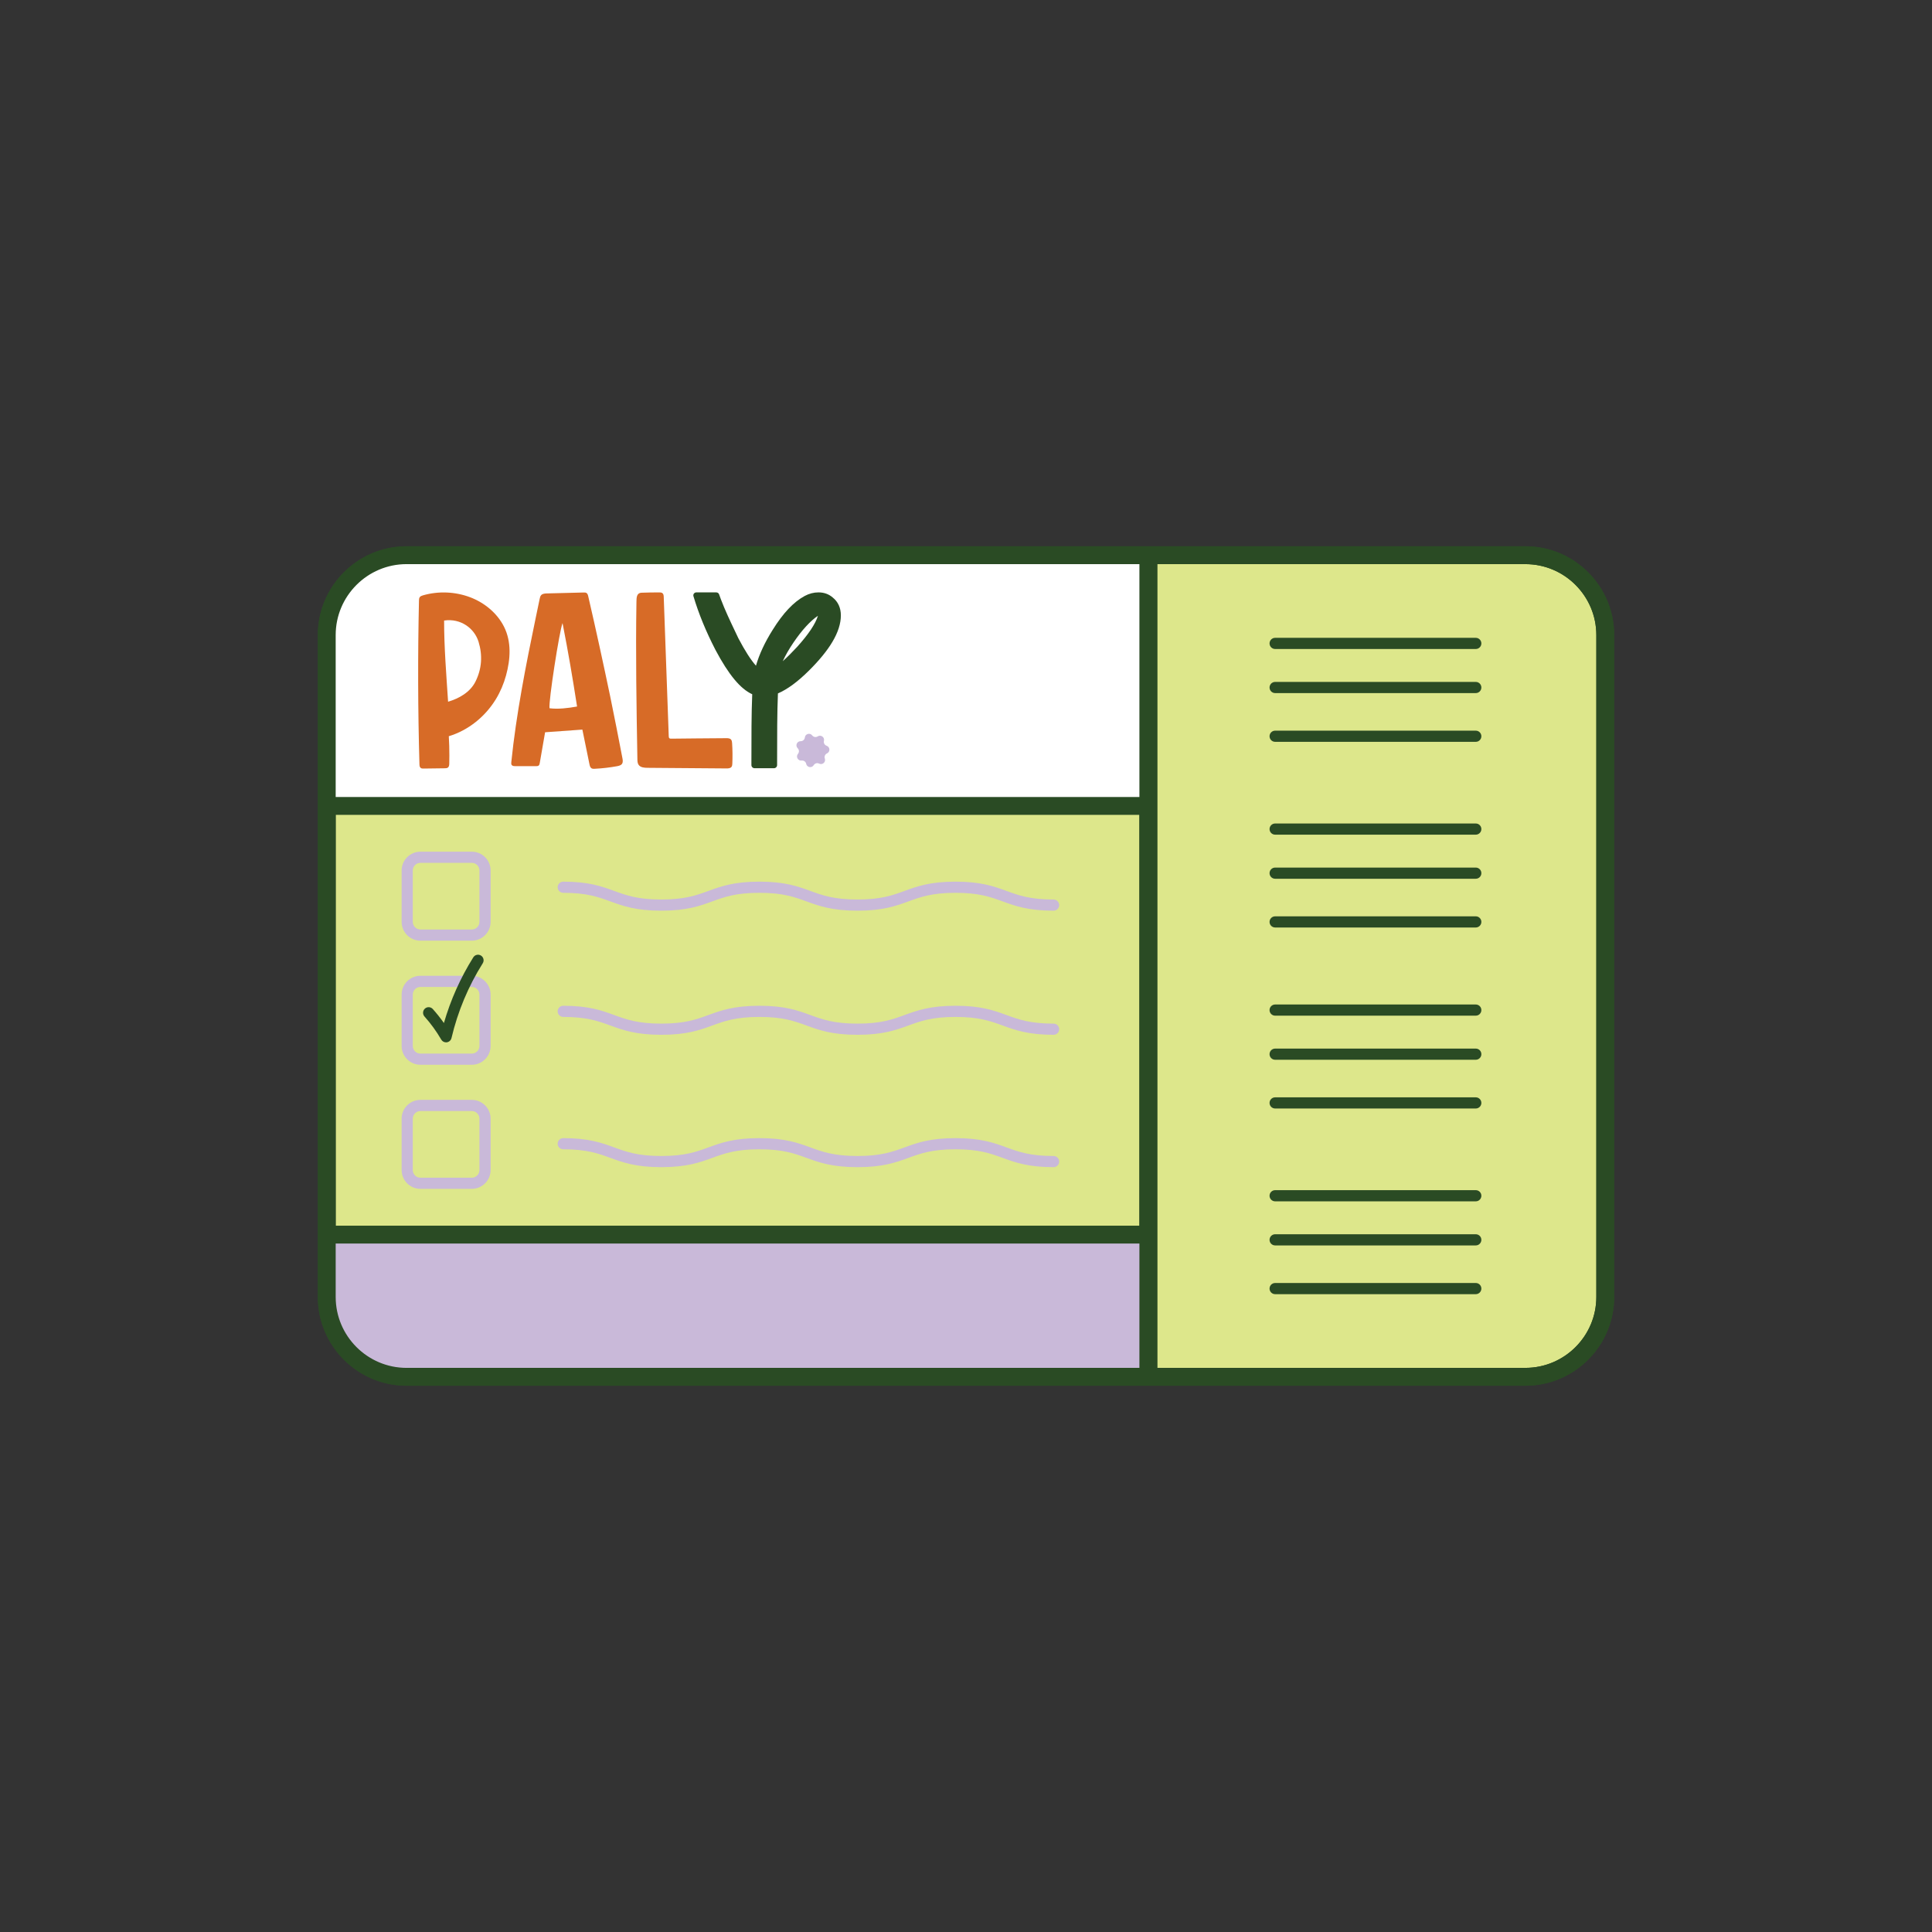 <?xml version="1.0" encoding="utf-8"?>
<!-- Generator: Adobe Illustrator 28.2.0, SVG Export Plug-In . SVG Version: 6.00 Build 0)  -->
<svg version="1.1" xmlns="http://www.w3.org/2000/svg" xmlns:xlink="http://www.w3.org/1999/xlink" x="0px" y="0px"
	 viewBox="0 0 1000 1000" style="enable-background:new 0 0 1000 1000;" xml:space="preserve">
<rect x="0" y="0" width="1000" height="1000" fill="#333333" stroke="none"/>
<style type="text/css">
	.st0{fill:#DDE78B;}
	.st1{fill:#D76B27;}
	.st2{fill:#BFA8D1;}
	.st3{fill:#2A4B24;}
	.st4{fill:#FFFFFF;stroke:#2A4B24;stroke-width:8;stroke-linecap:round;stroke-linejoin:round;stroke-miterlimit:10;}
	.st5{fill:#C9B9D9;}
	.st6{fill:#FFFFFF;}
	.st7{fill:#FFFFFF;stroke:#C9B9D9;stroke-width:5;stroke-linecap:round;stroke-linejoin:round;stroke-miterlimit:10;}
	.st8{fill:none;stroke:#D76B27;stroke-width:5;stroke-linecap:round;stroke-linejoin:round;stroke-miterlimit:10;}
	.st9{fill:none;stroke:#2A4B24;stroke-width:8;stroke-linecap:round;stroke-linejoin:round;stroke-miterlimit:10;}
	.st10{fill:#BA5327;}
	.st11{fill:none;}
	.st12{fill:#C9B9D9;stroke:#DDE78B;stroke-width:5;stroke-miterlimit:10;}
	.st13{fill:#C1CFDA;}
	.st14{fill:none;stroke:#DDE78B;stroke-width:5;stroke-miterlimit:10;}
	.st15{fill:#2A4B24;stroke:#FFFFFF;stroke-width:3;stroke-miterlimit:10;}
	.st16{fill:#F2F2F2;}
	.st17{fill:none;stroke:#2A4B24;stroke-width:5;stroke-linecap:round;stroke-linejoin:round;}
	.st18{fill:none;stroke:#2A4B24;stroke-width:5;stroke-linecap:round;stroke-linejoin:round;stroke-dasharray:32.562,32.562;}
	.st19{fill:#DDE78B;stroke:#2A4B24;stroke-width:8;stroke-linecap:round;stroke-linejoin:round;stroke-miterlimit:10;}
	.st20{fill:none;stroke:#C9B9D9;stroke-width:8;stroke-linecap:round;stroke-linejoin:round;stroke-miterlimit:10;}
	.st21{fill:none;stroke:#D76B27;stroke-width:10;stroke-linecap:round;stroke-linejoin:round;stroke-miterlimit:10;}
	.st22{fill:#DDE78B;stroke:#DDE78B;stroke-width:4;stroke-miterlimit:10;}
	.st23{fill:none;stroke:#D76B27;stroke-miterlimit:10;}
	.st24{fill:none;stroke:#D76B27;stroke-width:7;stroke-linecap:round;stroke-miterlimit:10;}
	.st25{fill:none;stroke:#2A4B24;stroke-width:7;stroke-linecap:round;stroke-linejoin:round;stroke-miterlimit:10;}
	.st26{fill:none;stroke:#C9B9D9;stroke-width:7;stroke-linecap:round;stroke-linejoin:round;stroke-miterlimit:10;}
	.st27{fill:#C9B9D9;stroke:#D76B27;stroke-width:8;stroke-miterlimit:10;}
	.st28{fill:#DDE78B;stroke:#D76B27;stroke-width:5;stroke-miterlimit:10;}
	.st29{fill:#DDE78B;stroke:#2A4B24;stroke-width:8;stroke-miterlimit:10;}
	.st30{fill:#D76C28;}
	.st31{fill:#D76D29;}
	.st32{fill:#D76D2A;}
	.st33{fill:#D86E2B;}
	.st34{fill:#D86F2C;}
	.st35{fill:#D8702D;}
	.st36{fill:#D8702E;}
	.st37{fill:#D8712F;}
	.st38{fill:#D97130;}
	.st39{fill:#D97231;}
	.st40{fill:#D97332;}
	.st41{fill:#D97433;}
	.st42{fill:#D97434;}
	.st43{fill:#D97535;}
	.st44{fill:#DA7536;}
	.st45{fill:#DA7636;}
	.st46{fill:#DA7637;}
	.st47{fill:#DA7738;}
	.st48{fill:#DA7839;}
	.st49{fill:#DA783A;}
	.st50{fill:#DB793B;}
	.st51{fill:#DB793C;}
	.st52{fill:#DB7A3C;}
	.st53{fill:#DB7B3D;}
	.st54{fill:#DB7B3E;}
	.st55{fill:#DB7C3F;}
	.st56{fill:#DB7C40;}
	.st57{fill:#DC7D41;}
	.st58{fill:#DC7E42;}
	.st59{fill:#DC7F43;}
	.st60{fill:#DC7F44;}
	.st61{fill:#DC8045;}
	.st62{fill:#DD8046;}
	.st63{fill:#DD8147;}
	.st64{fill:#DD8248;}
	.st65{fill:#DD8349;}
	.st66{fill:#DD834A;}
	.st67{fill:#DE844B;}
	.st68{fill:#DE844C;}
	.st69{fill:#DE854C;}
	.st70{fill:#DE864D;}
	.st71{fill:#DE864E;}
	.st72{fill:#DE874F;}
	.st73{fill:#DE8750;}
	.st74{fill:#DF8851;}
	.st75{fill:#DF8852;}
	.st76{fill:#DF8952;}
	.st77{fill:#DF8A53;}
	.st78{fill:#DF8A54;}
	.st79{fill:#DF8B55;}
	.st80{fill:#E08B56;}
	.st81{fill:#E08C57;}
	.st82{fill:#E08D58;}
	.st83{fill:#E08E59;}
	.st84{fill:#E08E5A;}
	.st85{fill:#E18F5B;}
	.st86{fill:#E18F5C;}
	.st87{fill:#E1905D;}
	.st88{fill:#E1915E;}
	.st89{fill:#E1925F;}
	.st90{fill:#E19260;}
	.st91{fill:#E29361;}
	.st92{fill:#E29362;}
	.st93{fill:#E29462;}
	.st94{fill:#E29563;}
	.st95{fill:#E29564;}
	.st96{fill:#E29665;}
	.st97{fill:#E39666;}
	.st98{fill:#E39767;}
	.st99{fill:#E39768;}
	.st100{fill:#E39868;}
	.st101{fill:#E39969;}
	.st102{fill:#E3996A;}
	.st103{fill:#E49A6B;}
	.st104{fill:#E49A6C;}
	.st105{fill:#E49B6D;}
	.st106{fill:#E49C6E;}
	.st107{fill:#E49D6F;}
	.st108{fill:#E49D70;}
	.st109{fill:#E59E71;}
	.st110{fill:#E59E72;}
	.st111{fill:#E59F73;}
	.st112{fill:#E5A073;}
	.st113{fill:#E5A074;}
	.st114{fill:#E5A175;}
	.st115{fill:#E6A176;}
	.st116{fill:#E6A277;}
	.st117{fill:#E6A278;}
	.st118{fill:#E6A378;}
	.st119{fill:#E6A479;}
	.st120{fill:#E6A47A;}
	.st121{fill:#E6A57B;}
	.st122{fill:#E7A57C;}
	.st123{fill:#E7A67D;}
	.st124{fill:#E7A67E;}
	.st125{fill:#E7A77E;}
	.st126{fill:#E7A87F;}
	.st127{fill:#E7A880;}
	.st128{fill:#E8A981;}
	.st129{fill:#E8A982;}
	.st130{fill:#E8AA83;}
	.st131{fill:#E8AB83;}
	.st132{fill:#E8AB84;}
	.st133{fill:#E8AC85;}
	.st134{fill:#E9AC86;}
	.st135{fill:#E9AD87;}
	.st136{fill:#E9AD88;}
	.st137{fill:#E9AE89;}
	.st138{fill:#E9AF89;}
	.st139{fill:#E9AF8A;}
	.st140{fill:#E9B08B;}
	.st141{fill:#EAB08C;}
	.st142{fill:#EAB18D;}
	.st143{fill:#EAB18E;}
	.st144{fill:#EAB28E;}
	.st145{fill:#EAB38F;}
	.st146{fill:#EAB390;}
	.st147{fill:#EBB491;}
	.st148{fill:#EBB492;}
	.st149{fill:#EBB593;}
	.st150{fill:#EBB694;}
	.st151{fill:#EBB795;}
	.st152{fill:#ECB796;}
	.st153{fill:#ECB897;}
	.st154{fill:#ECB898;}
	.st155{fill:#ECB999;}
	.st156{fill:#ECBA99;}
	.st157{fill:#ECBA9A;}
	.st158{fill:#ECBB9B;}
	.st159{fill:#EDBB9C;}
	.st160{fill:#EDBC9D;}
	.st161{fill:#EDBC9E;}
	.st162{fill:#EDBD9F;}
	.st163{fill:#EDBE9F;}
	.st164{fill:#EDBEA0;}
	.st165{fill:#EEBFA1;}
	.st166{fill:#EEBFA2;}
	.st167{fill:#EEC0A3;}
	.st168{fill:#EEC1A4;}
	.st169{fill:#EEC2A5;}
	.st170{fill:#EFC2A6;}
	.st171{fill:#EFC3A7;}
	.st172{fill:#EFC3A8;}
	.st173{fill:#EFC4A9;}
	.st174{fill:#EFC5AA;}
	.st175{fill:#EFC6AB;}
	.st176{fill:#F0C6AC;}
	.st177{fill:#F0C7AD;}
	.st178{fill:#F0C7AE;}
	.st179{fill:#F0C8AF;}
	.st180{fill:#F0C9AF;}
	.st181{fill:#F0C9B0;}
	.st182{fill:#F1CAB1;}
	.st183{fill:#F1CAB2;}
	.st184{fill:#F1CBB3;}
	.st185{fill:#F1CCB4;}
	.st186{fill:#F1CCB5;}
	.st187{fill:#F1CDB5;}
	.st188{fill:#F1CDB6;}
	.st189{fill:#F2CEB7;}
	.st190{fill:#F2CEB8;}
	.st191{fill:#F2CFB9;}
	.st192{fill:#F2D0BA;}
	.st193{fill:#F2D1BB;}
	.st194{fill:#F3D1BC;}
	.st195{fill:#F3D2BD;}
	.st196{fill:#F3D2BE;}
	.st197{fill:#F3D3BF;}
	.st198{fill:#F3D4C0;}
	.st199{fill:#F4D5C1;}
	.st200{fill:#F4D5C2;}
	.st201{fill:#F4D6C3;}
	.st202{fill:#F4D6C4;}
	.st203{fill:#F4D7C5;}
	.st204{fill:#F4D8C5;}
	.st205{fill:#F4D8C6;}
	.st206{fill:#F5D9C7;}
	.st207{fill:#F5D9C8;}
	.st208{fill:#F5DAC9;}
	.st209{fill:#F5DBCA;}
	.st210{fill:#F5DBCB;}
	.st211{fill:#F5DCCB;}
	.st212{fill:#F6DCCC;}
	.st213{fill:#F6DDCD;}
	.st214{fill:#F6DDCE;}
	.st215{fill:#F6DECF;}
	.st216{fill:#F6DFD0;}
	.st217{fill:#F7E0D1;}
	.st218{fill:#F7E0D2;}
	.st219{fill:#F7E1D3;}
	.st220{fill:#F7E1D4;}
	.st221{fill:#F7E2D5;}
	.st222{fill:#F7E3D6;}
	.st223{fill:#F8E4D7;}
	.st224{fill:#F8E4D8;}
	.st225{fill:#F8E5D9;}
	.st226{fill:#F8E6DA;}
	.st227{fill:#F8E6DB;}
	.st228{fill:#F8E7DB;}
	.st229{fill:#F9E7DC;}
	.st230{fill:#F9E8DD;}
	.st231{fill:#F9E8DE;}
	.st232{fill:#F9E9DF;}
	.st233{fill:#F9EAE0;}
	.st234{fill:#F9EAE1;}
	.st235{fill:#F9EBE1;}
	.st236{fill:#FAEBE2;}
	.st237{fill:#FAECE3;}
	.st238{fill:#FAECE4;}
	.st239{fill:#FAEDE5;}
	.st240{fill:#FAEEE6;}
	.st241{fill:#FBEFE7;}
	.st242{fill:#FBEFE8;}
	.st243{fill:#FBF0E9;}
	.st244{fill:#FBF1EA;}
	.st245{fill:#FBF1EB;}
	.st246{fill:#FBF2EC;}
	.st247{fill:#FCF2EC;}
	.st248{fill:#FCF3ED;}
	.st249{fill:#FCF3EE;}
	.st250{fill:#FCF4EF;}
	.st251{fill:#FCF5F0;}
	.st252{fill:#FCF5F1;}
	.st253{fill:#FCF6F1;}
	.st254{fill:#FDF6F2;}
	.st255{fill:#FDF7F3;}
	.st256{fill:#FDF7F4;}
	.st257{fill:#FDF8F5;}
	.st258{fill:#FDF9F6;}
	.st259{fill:#FDF9F7;}
	.st260{fill:#FEFAF7;}
	.st261{fill:#FEFAF8;}
	.st262{fill:#FEFBF9;}
	.st263{fill:#FEFCFA;}
	.st264{fill:#FEFCFB;}
	.st265{fill:#FEFDFC;}
	.st266{fill:#FFFDFC;}
	.st267{fill:#FFFEFD;}
	.st268{fill:#FFFEFE;}
	.st269{fill:none;stroke:#FFFFFF;stroke-width:8;stroke-linecap:round;stroke-linejoin:round;stroke-miterlimit:10;}
	.st270{fill:#FFFFFF;stroke:#D76B27;stroke-width:5;stroke-linecap:round;stroke-linejoin:round;stroke-miterlimit:10;}
	.st271{opacity:0.11;fill:#808080;}
	.st272{fill:#C9B9D9;stroke:#D76B27;stroke-width:5;stroke-linecap:round;stroke-linejoin:round;stroke-miterlimit:10;}
	.st273{fill:#FFFFFF;stroke:#D76B27;stroke-width:3;stroke-linecap:round;stroke-linejoin:round;stroke-miterlimit:10;}
	.st274{fill:none;stroke:#C9B9D9;stroke-width:3;stroke-linecap:round;stroke-miterlimit:10;}
	.st275{fill:#DC7E43;}
	.st276{opacity:0.48;fill:#DDE78B;}
	.st277{opacity:0.11;}
	.st278{fill:#808080;}
	.st279{fill:none;stroke:#000000;stroke-width:8;stroke-linecap:round;stroke-miterlimit:10;}
	.st280{fill:none;stroke:#2A4B24;stroke-width:8;stroke-miterlimit:10;}
	.st281{fill:none;stroke:#2A4B24;stroke-width:5;stroke-linecap:round;stroke-miterlimit:10;}
	.st282{fill:none;stroke:#C9B9D9;stroke-width:5;stroke-linecap:round;stroke-miterlimit:10;}
	.st283{fill:none;stroke:#2A4B24;stroke-width:5;stroke-linecap:round;stroke-linejoin:round;stroke-miterlimit:10;}
</style>
<g id="Layer_1">
	<g>
		<g>
			<path class="st0" d="M789.54,712.63H210.46c-22.83,0-41.33-18.5-41.33-41.33V328.7c0-22.83,18.5-41.33,41.33-41.33h579.09
				c22.83,0,41.33,18.5,41.33,41.33v342.6C830.88,694.12,812.37,712.63,789.54,712.63z"/>
			<path class="st3" d="M789.54,717.25H210.46c-25.34,0-45.95-20.61-45.95-45.95V328.7c0-25.34,20.61-45.95,45.95-45.95h579.09
				c25.34,0,45.95,20.61,45.95,45.95v342.6C835.5,696.64,814.88,717.25,789.54,717.25z M210.46,291.99
				c-20.24,0-36.71,16.47-36.71,36.71v342.6c0,20.24,16.47,36.71,36.71,36.71h579.09c20.24,0,36.71-16.47,36.71-36.71V328.7
				c0-20.24-16.47-36.71-36.71-36.71H210.46z"/>
		</g>
		<g>
			<rect x="589.76" y="287.37" class="st3" width="9.24" height="425.26"/>
		</g>
		<g>
			<path class="st5" d="M594.38,710.45H203.71c-19.1,0-34.58-15.48-34.58-34.58v-36.83h425.26V710.45z"/>
		</g>
		<g>
			<line class="st0" x1="594.38" y1="639.03" x2="169.13" y2="639.03"/>
			<rect x="169.13" y="634.41" class="st3" width="425.26" height="9.24"/>
		</g>
		<g>
			<path class="st6" d="M594.38,414.33H169.13v-87.44c0-21.83,17.7-39.52,39.52-39.52h385.74V414.33z"/>
		</g>
		<g>
			<path class="st3" d="M789.54,717.25H210.46c-25.34,0-45.95-20.61-45.95-45.95V328.7c0-25.34,20.61-45.95,45.95-45.95h579.09
				c25.34,0,45.95,20.61,45.95,45.95v342.6C835.5,696.64,814.88,717.25,789.54,717.25z M210.46,291.99
				c-20.24,0-36.71,16.47-36.71,36.71v342.6c0,20.24,16.47,36.71,36.71,36.71h579.09c20.24,0,36.71-16.47,36.71-36.71V328.7
				c0-20.24-16.47-36.71-36.71-36.71H210.46z"/>
		</g>
		<g>
			<rect x="589.76" y="287.37" class="st3" width="9.24" height="425.26"/>
		</g>
		<g>
			<line class="st0" x1="594.38" y1="417.15" x2="169.13" y2="417.15"/>
			<rect x="169.13" y="412.53" class="st3" width="425.26" height="9.24"/>
		</g>
		<g>
			<g>
				<path class="st3" d="M763.86,335.92H660.01c-1.6,0-2.89-1.29-2.89-2.89c0-1.6,1.29-2.89,2.89-2.89h103.85
					c1.6,0,2.89,1.29,2.89,2.89C766.75,334.63,765.45,335.92,763.86,335.92z"/>
			</g>
			<g>
				<path class="st3" d="M763.86,358.74H660.01c-1.6,0-2.89-1.29-2.89-2.89c0-1.6,1.29-2.89,2.89-2.89h103.85
					c1.6,0,2.89,1.29,2.89,2.89C766.75,357.45,765.45,358.74,763.86,358.74z"/>
			</g>
			<g>
				<path class="st3" d="M763.86,383.97H660.01c-1.6,0-2.89-1.29-2.89-2.89c0-1.6,1.29-2.89,2.89-2.89h103.85
					c1.6,0,2.89,1.29,2.89,2.89C766.75,382.68,765.45,383.97,763.86,383.97z"/>
			</g>
			<g>
				<path class="st3" d="M763.86,432.02H660.01c-1.6,0-2.89-1.29-2.89-2.89s1.29-2.89,2.89-2.89h103.85c1.6,0,2.89,1.29,2.89,2.89
					S765.45,432.02,763.86,432.02z"/>
			</g>
			<g>
				<path class="st3" d="M763.86,454.84H660.01c-1.6,0-2.89-1.29-2.89-2.89c0-1.6,1.29-2.89,2.89-2.89h103.85
					c1.6,0,2.89,1.29,2.89,2.89C766.75,453.55,765.45,454.84,763.86,454.84z"/>
			</g>
			<g>
				<path class="st3" d="M763.86,480.07H660.01c-1.6,0-2.89-1.29-2.89-2.89c0-1.6,1.29-2.89,2.89-2.89h103.85
					c1.6,0,2.89,1.29,2.89,2.89C766.75,478.77,765.45,480.07,763.86,480.07z"/>
			</g>
			<g>
				<path class="st3" d="M763.86,525.71H660.01c-1.6,0-2.89-1.29-2.89-2.89c0-1.6,1.29-2.89,2.89-2.89h103.85
					c1.6,0,2.89,1.29,2.89,2.89C766.75,524.42,765.45,525.71,763.86,525.71z"/>
			</g>
			<g>
				<path class="st3" d="M763.86,548.53H660.01c-1.6,0-2.89-1.29-2.89-2.89c0-1.6,1.29-2.89,2.89-2.89h103.85
					c1.6,0,2.89,1.29,2.89,2.89C766.75,547.24,765.45,548.53,763.86,548.53z"/>
			</g>
			<g>
				<path class="st3" d="M763.86,573.76H660.01c-1.6,0-2.89-1.29-2.89-2.89s1.29-2.89,2.89-2.89h103.85c1.6,0,2.89,1.29,2.89,2.89
					S765.45,573.76,763.86,573.76z"/>
			</g>
			<g>
				<path class="st3" d="M763.86,621.81H660.01c-1.6,0-2.89-1.29-2.89-2.89s1.29-2.89,2.89-2.89h103.85c1.6,0,2.89,1.29,2.89,2.89
					S765.45,621.81,763.86,621.81z"/>
			</g>
			<g>
				<path class="st3" d="M763.86,644.63H660.01c-1.6,0-2.89-1.29-2.89-2.89s1.29-2.89,2.89-2.89h103.85c1.6,0,2.89,1.29,2.89,2.89
					S765.45,644.63,763.86,644.63z"/>
			</g>
			<g>
				<path class="st3" d="M763.86,669.86H660.01c-1.6,0-2.89-1.29-2.89-2.89s1.29-2.89,2.89-2.89h103.85c1.6,0,2.89,1.29,2.89,2.89
					S765.45,669.86,763.86,669.86z"/>
			</g>
		</g>
		<g>
			<g>
				<g>
					<g>
						<path class="st1" d="M232.59,391.08c0,1.2-0.02,2.94-0.05,4.14c-0.02,0.74-0.08,1.57-0.66,2.04c-0.45,0.37-1.08,0.39-1.66,0.4
							c-3.66,0.05-7.32,0.09-10.97,0.14c-0.51,0.01-1.05,0-1.46-0.29c-0.59-0.43-0.67-1.26-0.69-1.99
							c-0.8-28.03-0.88-56.63-0.24-84.67c0.01-0.6,0.04-1.23,0.38-1.73c0.38-0.55,1.07-0.79,1.72-0.98
							c7.98-2.29,16.71-1.92,24.47,1.03c7.29,2.78,13.85,8.12,17.41,15.14c4,7.9,3.37,16.95,1.08,25.31
							c-1.18,4.3-2.93,8.45-5.25,12.26c-5.5,9.03-14.25,16.13-24.37,19.19C232.5,384.4,232.6,387.74,232.59,391.08z M231.93,363.21
							c5.68-1.68,11.42-4.91,14.16-10.39c3.31-6.62,3.77-13.59,1.6-20.67c-2.17-6.97-9.25-12.22-17.82-10.96
							C229.87,335.23,231.01,349.05,231.93,363.21z"/>
					</g>
				</g>
				<g>
					<g>
						<path class="st1" d="M282.14,379.02c-0.92,5.12-1.85,10.83-2.77,15.96c-0.08,0.44-0.18,0.91-0.5,1.22
							c-0.38,0.35-0.96,0.37-1.48,0.37c-3.57-0.01-7.15-0.01-10.72-0.02c-0.66,0-1.42-0.05-1.81-0.58c-0.3-0.41-0.27-0.98-0.21-1.49
							c2.51-24.65,7.56-50.3,12.61-74.57c0.69-3.31,1.38-6.63,2.07-9.94c0.14-0.68,0.3-1.41,0.77-1.92
							c0.71-0.78,1.89-0.86,2.94-0.89c6.35-0.16,12.69-0.32,19.04-0.48c0.51-0.01,1.06-0.02,1.49,0.26c0.56,0.36,0.75,1.07,0.9,1.72
							c3.95,17.04,7.82,34.84,11.4,51.97c2.17,10.39,4.27,21.39,6.29,31.81c0.19,0.99,0.36,2.1-0.22,2.93
							c-0.55,0.79-1.59,1.03-2.53,1.21c-3.83,0.7-7.71,1.15-11.6,1.34c-0.56,0.03-1.16,0.04-1.64-0.25
							c-0.68-0.41-0.9-1.27-1.06-2.04c-1.23-5.8-2.45-12.19-3.68-17.99C295,378.1,288.57,378.56,282.14,379.02
							C282.14,379.02,282.14,379.02,282.14,379.02z M291.17,322.51c-1.6,3.96-7.31,40.58-6.74,44.08c4.45,0.57,9.5-0.04,14.26-0.9
							C296.26,350.15,294.2,337.97,291.17,322.51z"/>
					</g>
				</g>
				<g>
					<g>
						<path class="st1" d="M360.34,382.2c5.18-0.04,10.37-0.08,15.55-0.12c0.88-0.01,1.88,0.03,2.47,0.69
							c0.46,0.51,0.54,1.26,0.58,1.95c0.23,3.5,0.26,7.01,0.11,10.52c-0.03,0.59-0.07,1.22-0.43,1.7c-0.56,0.74-1.64,0.8-2.57,0.8
							c-10.32-0.08-20.64-0.16-30.96-0.24c-3.32-0.03-6.64-0.05-9.96-0.08c-1.69-0.01-3.67-0.17-4.61-1.58
							c-0.55-0.83-0.59-1.88-0.61-2.88c-0.47-26.73-0.93-54.6-0.49-81.33c0.04-2.32,0.02-4.72,2.68-4.84
							c3.01-0.13,6.03-0.14,9.05-0.16c0.62,0,1.3,0.01,1.77,0.42c0.54,0.46,0.6,1.26,0.63,1.97c0.86,23.63,1.73,48.4,2.59,72.04
							c0.01,0.38,0.05,0.8,0.34,1.05c0.25,0.21,0.6,0.22,0.93,0.22C351.72,382.27,356.03,382.23,360.34,382.2z"/>
					</g>
				</g>
				<g>
					<g>
						<g>
							<path class="st3" d="M431.01,309.26c-2.01-1.75-4.49-2.64-7.37-2.64c-2.43,0-4.82,0.62-7.11,1.84
								c-2.87,1.54-5.73,3.81-8.49,6.74c-2.71,2.87-5.41,6.48-8.04,10.71c-4.09,6.48-7.02,12.76-8.71,18.66
								c-2.63-2.94-5.7-7.71-9.11-14.2c-0.6-1.29-1.23-2.6-1.83-3.86c-2.52-5.3-5.12-10.78-7.22-16.32l-0.93-2.56
								c-0.22-0.61-0.8-1.01-1.45-1.01h-10.34c-0.49,0-0.94,0.23-1.24,0.62c-0.29,0.39-0.38,0.89-0.24,1.36
								c2.69,9.03,6.41,18.1,11.37,27.74l0.02,0.04c6.84,12.87,12.9,20.17,19.03,22.96c-0.42,10.03-0.42,22.15-0.42,35.02v1.64
								c0,0.9,0.73,1.63,1.63,1.63h10.04c0.9,0,1.63-0.73,1.63-1.63v-1.64c0-13.07,0.01-25.64,0.43-35.45
								c4.95-2.15,10.19-6,16.02-11.78c5.35-5.3,9.45-10.32,12.18-14.92c2.9-4.88,4.37-9.48,4.37-13.65
								C435.24,314.67,433.78,311.46,431.01,309.26z M423.37,318.71c-1.28,4.21-4.93,9.66-10.86,16.21
								c-2.47,2.68-4.94,5.14-7.36,7.32c1.43-3.11,3.3-6.37,5.58-9.71C415.12,326.09,419.37,321.45,423.37,318.71z"/>
						</g>
					</g>
				</g>
			</g>
			<g>
				<path class="st5" d="M421.18,396.04L421.18,396.04c-1.01,1.65-3.51,1.21-3.9-0.69v0c-0.22-1.09-1.25-1.82-2.35-1.69h0
					c-1.92,0.24-3.13-1.99-1.9-3.48l0,0c0.71-0.85,0.65-2.11-0.15-2.89l0,0c-1.38-1.35-0.39-3.69,1.54-3.65h0
					c1.11,0.02,2.05-0.81,2.17-1.91l0,0c0.19-1.92,2.64-2.61,3.81-1.08l0,0c0.67,0.88,1.91,1.1,2.85,0.5l0,0
					c1.62-1.05,3.69,0.44,3.22,2.31l0,0c-0.27,1.08,0.33,2.18,1.38,2.54l0,0c1.83,0.62,1.96,3.16,0.2,3.96l0,0
					c-1.01,0.46-1.5,1.62-1.12,2.66l0,0c0.66,1.82-1.25,3.5-2.97,2.62l0,0C422.98,394.75,421.76,395.09,421.18,396.04z"/>
			</g>
		</g>
		<g>
			<g>
				<g>
					<g>
						<path class="st5" d="M244.21,486.89h-26.6c-5.36,0-9.73-4.36-9.73-9.73v-26.6c0-5.36,4.36-9.73,9.73-9.73h26.6
							c5.36,0,9.73,4.36,9.73,9.73v26.6C253.93,482.53,249.57,486.89,244.21,486.89z M217.61,446.61c-2.18,0-3.95,1.77-3.95,3.95
							v26.6c0,2.18,1.77,3.95,3.95,3.95h26.6c2.18,0,3.95-1.77,3.95-3.95v-26.6c0-2.18-1.77-3.95-3.95-3.95H217.61z"/>
					</g>
				</g>
				<g>
					<g>
						<path class="st5" d="M545.34,471.37c-13.2,0-19.9-2.44-26.37-4.8c-6.28-2.29-12.21-4.45-24.39-4.45s-18.11,2.16-24.39,4.45
							c-6.48,2.36-13.17,4.8-26.37,4.8c-13.2,0-19.89-2.44-26.37-4.8c-6.28-2.29-12.21-4.45-24.39-4.45
							c-12.18,0-18.11,2.16-24.39,4.45c-6.47,2.36-13.17,4.8-26.37,4.8c-13.2,0-19.89-2.44-26.37-4.8
							c-6.28-2.29-12.21-4.45-24.39-4.45c-1.6,0-2.89-1.29-2.89-2.89s1.29-2.89,2.89-2.89c13.2,0,19.89,2.44,26.37,4.8
							c6.28,2.29,12.21,4.45,24.39,4.45c12.18,0,18.11-2.16,24.39-4.45c6.47-2.36,13.17-4.8,26.37-4.8c13.2,0,19.89,2.44,26.37,4.8
							c6.28,2.29,12.21,4.45,24.39,4.45c12.18,0,18.11-2.16,24.39-4.45c6.48-2.36,13.17-4.8,26.37-4.8c13.2,0,19.9,2.44,26.37,4.8
							c6.28,2.29,12.21,4.45,24.39,4.45c1.6,0,2.89,1.29,2.89,2.89C548.23,470.08,546.94,471.37,545.34,471.37z"/>
					</g>
				</g>
			</g>
			<g>
				<g>
					<g>
						<path class="st5" d="M244.21,551.12h-26.6c-5.36,0-9.73-4.36-9.73-9.73v-26.6c0-5.36,4.36-9.73,9.73-9.73h26.6
							c5.36,0,9.73,4.36,9.73,9.73v26.6C253.93,546.76,249.57,551.12,244.21,551.12z M217.61,510.84c-2.18,0-3.95,1.77-3.95,3.95
							v26.6c0,2.18,1.77,3.95,3.95,3.95h26.6c2.18,0,3.95-1.77,3.95-3.95v-26.6c0-2.18-1.77-3.95-3.95-3.95H217.61z"/>
					</g>
				</g>
				<g>
					<g>
						<path class="st5" d="M545.34,535.61c-13.2,0-19.9-2.44-26.37-4.8c-6.28-2.29-12.21-4.45-24.39-4.45s-18.11,2.16-24.39,4.45
							c-6.48,2.36-13.17,4.8-26.37,4.8c-13.2,0-19.89-2.44-26.37-4.8c-6.28-2.29-12.21-4.45-24.39-4.45
							c-12.18,0-18.11,2.16-24.39,4.45c-6.47,2.36-13.17,4.8-26.37,4.8c-13.2,0-19.89-2.44-26.37-4.8
							c-6.28-2.29-12.21-4.45-24.39-4.45c-1.6,0-2.89-1.29-2.89-2.89c0-1.6,1.29-2.89,2.89-2.89c13.2,0,19.89,2.44,26.37,4.8
							c6.28,2.29,12.21,4.45,24.39,4.45c12.18,0,18.11-2.16,24.39-4.45c6.47-2.36,13.17-4.8,26.37-4.8c13.2,0,19.89,2.44,26.37,4.8
							c6.28,2.29,12.21,4.45,24.39,4.45c12.18,0,18.11-2.16,24.39-4.45c6.48-2.36,13.17-4.8,26.37-4.8c13.2,0,19.9,2.44,26.37,4.8
							c6.28,2.29,12.21,4.45,24.39,4.45c1.6,0,2.89,1.29,2.89,2.89S546.94,535.61,545.34,535.61z"/>
					</g>
				</g>
			</g>
			<g>
				<g>
					<g>
						<path class="st5" d="M244.21,615.35h-26.6c-5.36,0-9.73-4.36-9.73-9.73v-26.6c0-5.36,4.36-9.73,9.73-9.73h26.6
							c5.36,0,9.73,4.36,9.73,9.73v26.6C253.93,610.99,249.57,615.35,244.21,615.35z M217.61,575.08c-2.18,0-3.95,1.77-3.95,3.95
							v26.6c0,2.18,1.77,3.95,3.95,3.95h26.6c2.18,0,3.95-1.77,3.95-3.95v-26.6c0-2.18-1.77-3.95-3.95-3.95H217.61z"/>
					</g>
				</g>
				<g>
					<g>
						<path class="st5" d="M545.34,604.12c-13.2,0-19.9-2.44-26.37-4.8c-6.28-2.29-12.21-4.45-24.39-4.45s-18.11,2.16-24.39,4.45
							c-6.48,2.36-13.17,4.8-26.37,4.8c-13.2,0-19.89-2.44-26.37-4.8c-6.28-2.29-12.21-4.45-24.39-4.45
							c-12.18,0-18.11,2.16-24.39,4.45c-6.47,2.36-13.17,4.8-26.37,4.8c-13.2,0-19.89-2.44-26.37-4.8
							c-6.28-2.29-12.21-4.45-24.39-4.45c-1.6,0-2.89-1.29-2.89-2.89s1.29-2.89,2.89-2.89c13.2,0,19.89,2.44,26.37,4.8
							c6.28,2.29,12.21,4.45,24.39,4.45c12.18,0,18.11-2.16,24.39-4.45c6.47-2.36,13.17-4.8,26.37-4.8c13.2,0,19.89,2.44,26.37,4.8
							c6.28,2.29,12.21,4.45,24.39,4.45c12.18,0,18.11-2.16,24.39-4.45c6.48-2.36,13.17-4.8,26.37-4.8c13.2,0,19.9,2.44,26.37,4.8
							c6.28,2.29,12.21,4.45,24.39,4.45c1.6,0,2.89,1.29,2.89,2.89C548.23,602.82,546.94,604.12,545.34,604.12z"/>
					</g>
				</g>
			</g>
		</g>
		<g>
			<path class="st3" d="M230.88,539.52c-1.02,0-1.98-0.54-2.5-1.44c-2.47-4.26-5.39-8.28-8.67-11.95c-1.06-1.19-0.96-3.01,0.23-4.08
				c1.19-1.07,3.02-0.96,4.08,0.23c2.05,2.29,3.98,4.72,5.75,7.24c3.46-11.99,8.56-23.4,15.21-34.01c0.85-1.35,2.63-1.76,3.98-0.91
				c1.35,0.85,1.76,2.63,0.91,3.98c-7.5,11.95-12.94,24.98-16.18,38.72c-0.27,1.15-1.22,2.02-2.39,2.19
				C231.16,539.51,231.02,539.52,230.88,539.52z"/>
		</g>
	</g>
</g>
<g id="Layer_2">
</g>
<g id="Layer_3">
</g>
</svg>
